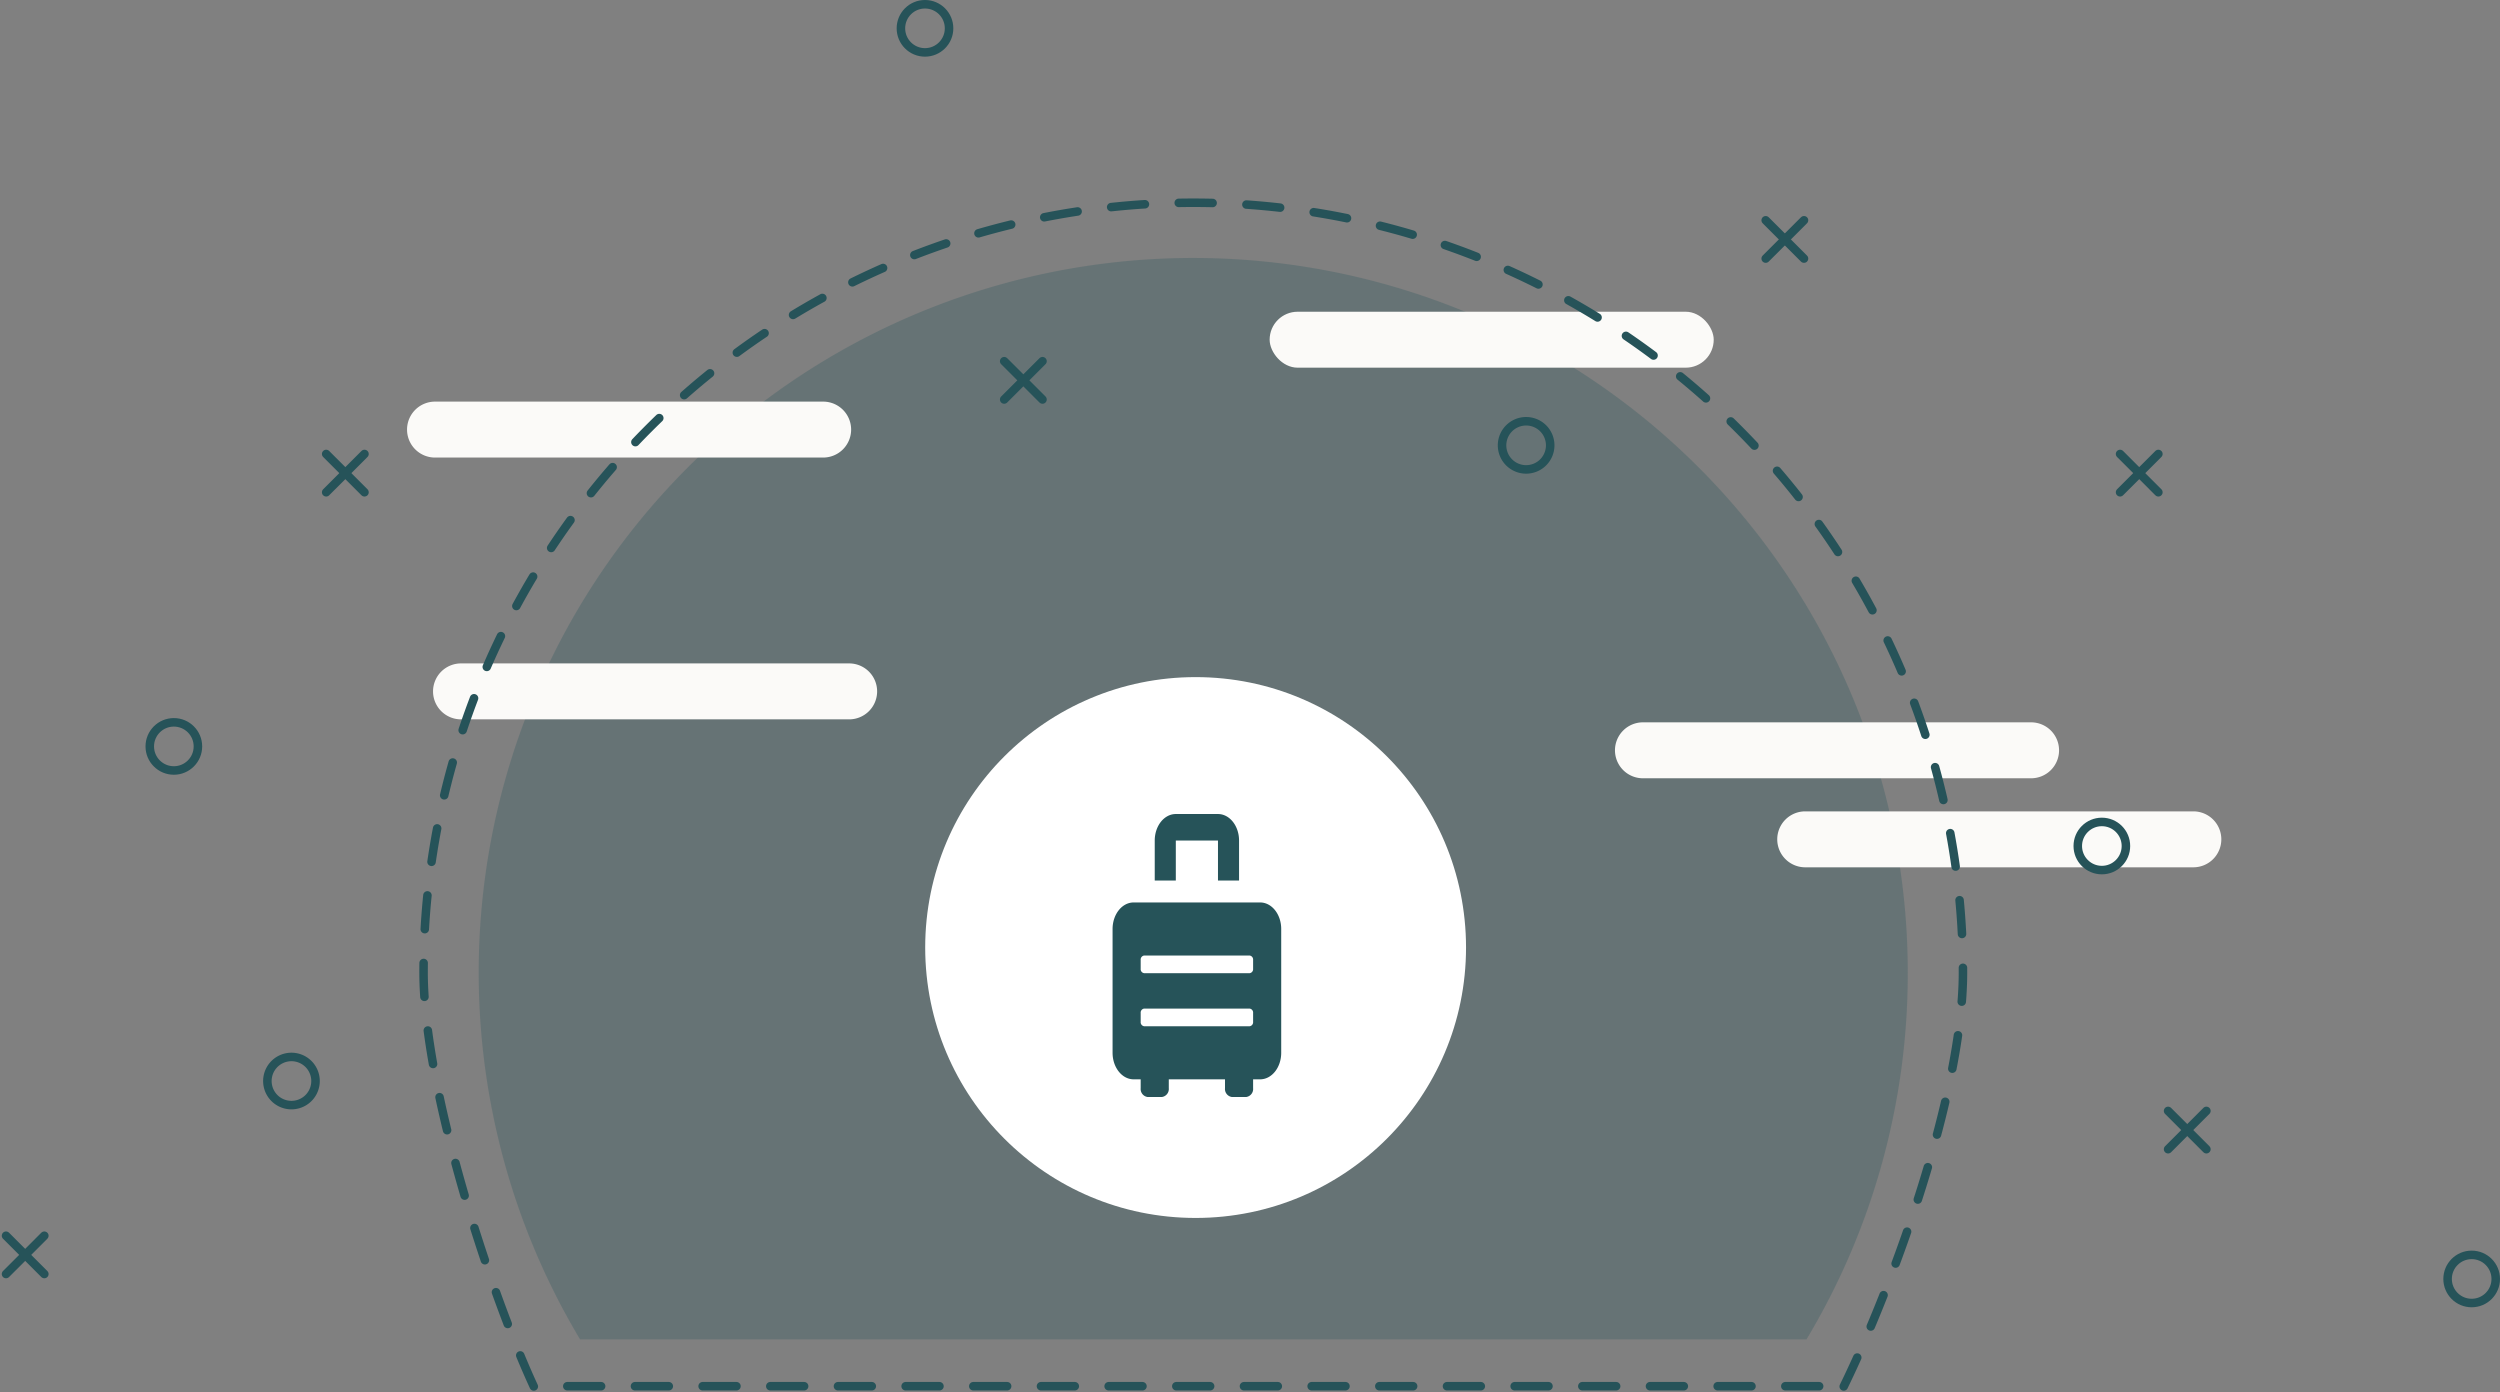 <svg xmlns="http://www.w3.org/2000/svg" width="587.053" height="326.907" viewBox="0 0 587.053 326.907">
  <rect x="0" y="0" width="587.053" height="326.907" fill="#808080" stroke="none"/>
  <g id="Group_125061" data-name="Group 125061" transform="translate(-204.386 -82.971)">
    <g id="Group_123148" data-name="Group 123148">
      <path id="Path_308605" data-name="Path 308605" d="M652.371,311.32a166.991,166.991,0,0,1-23.783,86.165H340.6A167.788,167.788,0,1,1,652.371,311.32Z" fill="#265359" opacity="0.28"/>
      <g id="Group_123145" data-name="Group 123145">
        <path id="Path_308606" data-name="Path 308606" d="M397.681,190.416H306.539a6.569,6.569,0,0,1-6.569-6.568h0a6.569,6.569,0,0,1,6.569-6.569h91.142a6.569,6.569,0,0,1,6.568,6.569h0A6.569,6.569,0,0,1,397.681,190.416Z" fill="#fbfaf8"/>
        <rect id="Rectangle_62500" data-name="Rectangle 62500" width="104.279" height="13.137" rx="6.568" transform="translate(502.524 156.173)" fill="#fbfaf8"/>
        <path id="Path_308607" data-name="Path 308607" d="M681.327,265.728H590.185a6.569,6.569,0,0,1-6.568-6.569h0a6.569,6.569,0,0,1,6.568-6.568h91.142a6.569,6.569,0,0,1,6.569,6.568h0A6.569,6.569,0,0,1,681.327,265.728Z" fill="#fbfaf8"/>
        <path id="Path_308608" data-name="Path 308608" d="M719.432,286.634H628.29a6.569,6.569,0,0,1-6.569-6.568h0a6.569,6.569,0,0,1,6.569-6.569h91.142A6.569,6.569,0,0,1,726,280.066h0A6.569,6.569,0,0,1,719.432,286.634Z" fill="#fbfaf8"/>
        <path id="Path_308609" data-name="Path 308609" d="M403.785,251.892H312.643a6.569,6.569,0,0,1-6.568-6.569h0a6.569,6.569,0,0,1,6.568-6.568h91.142a6.569,6.569,0,0,1,6.569,6.568h0A6.569,6.569,0,0,1,403.785,251.892Z" fill="#fbfaf8"/>
      </g>
      <g id="Group_123147" data-name="Group 123147">
        <g id="Group_123146" data-name="Group 123146">
          <line id="Line_531" data-name="Line 531" x1="297.922" transform="translate(333.64 408.484)" fill="none" stroke="#265359" stroke-linecap="round" stroke-miterlimit="10" stroke-width="2" stroke-dasharray="7.945 7.945"/>
          <path id="Path_308612" data-name="Path 308612" d="M329.731,408.541c-10.57-22.969-25.882-70.273-25.882-97.221a180.742,180.742,0,1,1,361.484,0c0,28.36-16.353,73.338-28,97.221" fill="none" stroke="#265359" stroke-linecap="round" stroke-miterlimit="10" stroke-width="2" stroke-dasharray="7.951 7.951"/>
        </g>
      </g>
    </g>
    <g id="Group_123149" data-name="Group 123149">
      <line id="Line_532" data-name="Line 532" x1="8.995" y2="8.995" transform="translate(280.978 189.573)" fill="none" stroke="#265359" stroke-linecap="round" stroke-miterlimit="10" stroke-width="2"/>
      <line id="Line_533" data-name="Line 533" x2="8.995" y2="8.995" transform="translate(280.978 189.573)" fill="none" stroke="#265359" stroke-linecap="round" stroke-miterlimit="10" stroke-width="2"/>
    </g>
    <g id="Group_123150" data-name="Group 123150">
      <line id="Line_534" data-name="Line 534" x1="8.995" y2="8.995" transform="translate(205.8 373.145)" fill="none" stroke="#265359" stroke-linecap="round" stroke-miterlimit="10" stroke-width="2"/>
      <line id="Line_535" data-name="Line 535" x2="8.995" y2="8.995" transform="translate(205.8 373.145)" fill="none" stroke="#265359" stroke-linecap="round" stroke-miterlimit="10" stroke-width="2"/>
    </g>
    <g id="Group_123151" data-name="Group 123151">
      <line id="Line_536" data-name="Line 536" x1="8.995" y2="8.995" transform="translate(440.19 167.788)" fill="none" stroke="#265359" stroke-linecap="round" stroke-miterlimit="10" stroke-width="2"/>
      <line id="Line_537" data-name="Line 537" x2="8.995" y2="8.995" transform="translate(440.19 167.788)" fill="none" stroke="#265359" stroke-linecap="round" stroke-miterlimit="10" stroke-width="2"/>
    </g>
    <g id="Group_123152" data-name="Group 123152">
      <line id="Line_538" data-name="Line 538" x1="8.995" y2="8.995" transform="translate(713.499 343.836)" fill="none" stroke="#265359" stroke-linecap="round" stroke-miterlimit="10" stroke-width="2"/>
      <line id="Line_539" data-name="Line 539" x2="8.995" y2="8.995" transform="translate(713.499 343.836)" fill="none" stroke="#265359" stroke-linecap="round" stroke-miterlimit="10" stroke-width="2"/>
    </g>
    <g id="Group_123153" data-name="Group 123153">
      <line id="Line_540" data-name="Line 540" x1="8.995" y2="8.995" transform="translate(702.223 189.573)" fill="none" stroke="#265359" stroke-linecap="round" stroke-miterlimit="10" stroke-width="2"/>
      <line id="Line_541" data-name="Line 541" x2="8.995" y2="8.995" transform="translate(702.223 189.573)" fill="none" stroke="#265359" stroke-linecap="round" stroke-miterlimit="10" stroke-width="2"/>
    </g>
    <g id="Group_123154" data-name="Group 123154">
      <line id="Line_542" data-name="Line 542" x1="8.995" y2="8.995" transform="translate(619.008 134.697)" fill="none" stroke="#265359" stroke-linecap="round" stroke-miterlimit="10" stroke-width="2"/>
      <line id="Line_543" data-name="Line 543" x2="8.995" y2="8.995" transform="translate(619.008 134.697)" fill="none" stroke="#265359" stroke-linecap="round" stroke-miterlimit="10" stroke-width="2"/>
    </g>
    <circle id="Ellipse_878" data-name="Ellipse 878" cx="5.653" cy="5.653" r="5.653" transform="translate(239.556 252.591)" fill="none" stroke="#265359" stroke-linecap="round" stroke-miterlimit="10" stroke-width="2"/>
    <path id="Path_308613" data-name="Path 308613" d="M276.558,332.574a5.653,5.653,0,1,1-7.978.514A5.653,5.653,0,0,1,276.558,332.574Z" fill="none" stroke="#265359" stroke-linecap="round" stroke-miterlimit="10" stroke-width="2"/>
    <circle id="Ellipse_879" data-name="Ellipse 879" cx="5.653" cy="5.653" r="5.653" transform="translate(779.133 377.643)" fill="none" stroke="#265359" stroke-linecap="round" stroke-miterlimit="10" stroke-width="2"/>
    <path id="Path_308614" data-name="Path 308614" d="M568.407,187.545a5.654,5.654,0,1,1-5.654-5.653A5.654,5.654,0,0,1,568.407,187.545Z" fill="none" stroke="#265359" stroke-linecap="round" stroke-miterlimit="10" stroke-width="2"/>
    <circle id="Ellipse_880" data-name="Ellipse 880" cx="5.653" cy="5.653" r="5.653" transform="translate(415.94 83.971)" fill="none" stroke="#265359" stroke-linecap="round" stroke-miterlimit="10" stroke-width="2"/>
    <circle id="Ellipse_881" data-name="Ellipse 881" cx="5.653" cy="5.653" r="5.653" transform="translate(692.292 275.979)" fill="none" stroke="#265359" stroke-linecap="round" stroke-miterlimit="10" stroke-width="2"/>
    <circle id="Ellipse_883" data-name="Ellipse 883" cx="63.5" cy="63.5" r="63.5" transform="translate(421.642 241.971)" fill="#fff"/>
    <path id="Icon_awesome-suitcase-rolling" data-name="Icon awesome-suitcase-rolling" d="M34.652,20.766H4.95C2.216,20.766,0,23.556,0,27V56.069C0,59.51,2.216,62.3,4.95,62.3H6.6v2.077a1.9,1.9,0,0,0,1.65,2.077h3.3a1.9,1.9,0,0,0,1.65-2.077V62.3H26.4v2.077a1.9,1.9,0,0,0,1.65,2.077h3.3A1.9,1.9,0,0,0,33,64.376V62.3h1.65c2.734,0,4.95-2.789,4.95-6.23V27C39.6,23.556,37.386,20.766,34.652,20.766ZM33,48.8a.95.95,0,0,1-.825,1.038H7.425A.95.95,0,0,1,6.6,48.8V46.724a.95.95,0,0,1,.825-1.038H32.177A.95.95,0,0,1,33,46.724Zm0-12.46a.95.95,0,0,1-.825,1.038H7.425A.95.95,0,0,1,6.6,36.341V34.265a.95.95,0,0,1,.825-1.038H32.177A.95.95,0,0,1,33,34.265ZM14.851,6.23h9.9v9.383H29.7V6.23C29.7,2.789,27.485,0,24.751,0h-9.9C12.117,0,9.9,2.789,9.9,6.23v9.383h4.95Z" transform="translate(465.642 274.121)" fill="#265359"/>
  </g>
</svg>
